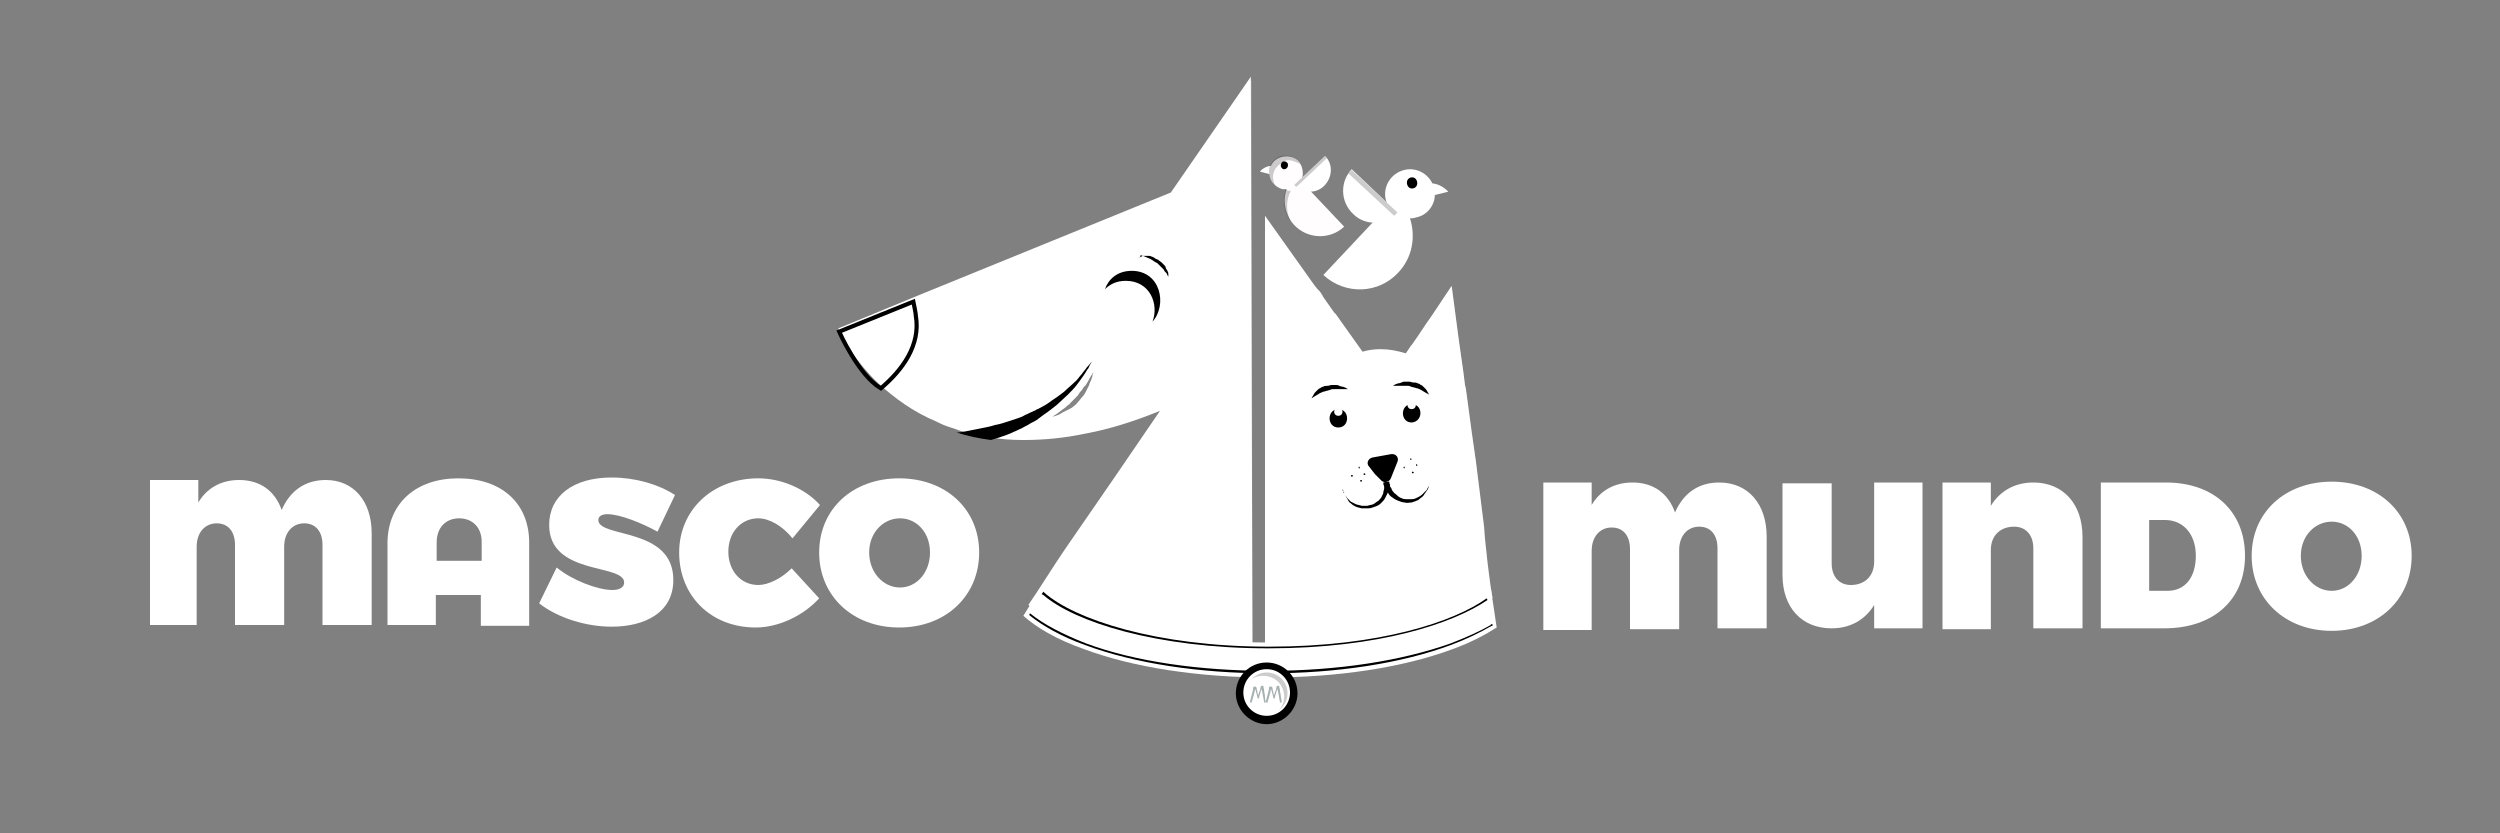 <?xml version="1.0" encoding="utf-8"?>
<!-- Generator: Adobe Illustrator 21.0.0, SVG Export Plug-In . SVG Version: 6.00 Build 0)  -->
<svg version="1.1" xmlns="http://www.w3.org/2000/svg" xmlns:xlink="http://www.w3.org/1999/xlink" x="0px" y="0px"
	 viewBox="0 0 300 100" style="enable-background:new 0 0 300 100;" xml:space="preserve">
<rect x="0" y="0" width="300" height="100" fill="#808080" stroke="none"/>
<style type="text/css">
	.st0{fill:#FFFFFF;}
	.st1{opacity:0.2;fill:#FFFFFF;}
	.st2{opacity:0.25;fill:#FFFFFF;}
	.st3{opacity:0.48;}
	.st4{fill:#FCFCFC;}
	.st5{opacity:0.2;}
	.st6{fill:#FFFDFD;}
	.st7{fill:none;stroke:#000000;stroke-width:0.5;stroke-miterlimit:10;}
	.st8{fill:#A6B0B0;}
</style>
<g id="Layer_5">
</g>
<g id="branco">
</g>
<g id="sombra">
</g>
<g id="design">
</g>
<g id="borda">
	<g>
		<g>
			<path class="st0" d="M170.1,22.8c0.2-0.2,0.8-0.7,1.6-0.8c1.1,0,1.9,0.8,2.1,1c-1.7,0.4-2.3,0.6-3.8,0.9L170.1,22.8z"/>
			<path class="st0" d="M150.3,79.8c-0.1,0-0.1,0-0.2,0c-0.3,0-1.1,0-1.9-0.1c-0.7,0-1.4,0-1.7-0.1c-1.3-0.1-2.7-0.2-4-0.4
				c-2.6-0.3-5.2-0.8-7.7-1.5l-0.9-0.3c-0.3-0.1-0.6-0.2-0.9-0.3l-0.5-0.1c-0.1,0-0.3-0.1-0.4-0.1c-0.3-0.1-0.6-0.2-0.9-0.3
				c-1.2-0.4-2.3-0.9-3.3-1.4c-1.1-0.5-2.1-1-3-1.6c-0.5-0.3-1-0.7-1.5-1c1.5-2.2,2.9-4.5,4.4-6.7c3.8-5.5,7.6-11,11.4-16.6
				c-3.2,1.3-6.1,2.2-8.8,2.7c-2.8,0.6-5.3,0.8-7.6,0.8c-1.4,0-2.7-0.1-3.9-0.3c-0.6-0.1-1.1-0.2-1.7-0.3c-0.1,0-0.3-0.1-0.4-0.1
				c-0.7-0.2-1.4-0.3-2.1-0.6c-0.6-0.2-1.3-0.4-1.9-0.7c-0.1-0.1-0.3-0.1-0.4-0.2c-2.9-1.2-5.1-2.9-6.9-4.5
				c-3.5-3.3-4.9-6.7-4.9-6.7l9.7-4l30.2-12.3l7.6-11l2-2.9L150.3,79.8z"/>
			<path class="st0" d="M179.1,71.7c-0.1,0.1-0.1,0.1-0.2,0.2c-0.8,0.7-1.6,1.3-2.6,1.9c-0.9,0.6-1.9,1.1-3,1.6
				c-1.1,0.5-2.2,1-3.3,1.4c-1.2,0.4-2.4,0.8-3.6,1.1c-2.5,0.7-5.1,1.1-7.7,1.5c-1.6,0.2-3.3,0.3-5,0.4c-0.6,0-1.2,0-1.9,0.1
				c0-0.9,0-1.8,0-2.8V25.9l5.9,8.3l0.4,0.5l0.1,0.1l0.1,0.1c0,0,0.1,0.1,0.1,0.1l0.2,0.3c0,0,0,0.1,0.1,0.1l0,0c0,0,0,0,0,0.1l0,0
				v0l0.2,0.3l1.2,1.7l0.2,0.2l3.2,4.5c0.7-0.2,1.4-0.3,2.2-0.3c1,0,2,0.2,3,0.5l0.6-0.9l0.1-0.1l0.7-1l1-1.5l0.7-1l2.4-3.6l0.7,5.3
				l0.2,1.5l0.5,3.5l0.2,1.6v0l0.1,0.4l0.7,5.2l0.5,3.5l1,8C178.1,64.5,178.9,71,179.1,71.7z"/>
			<path class="st0" d="M160.6,48.2c-2.6,0-2.6,4,0,4C163.2,52.2,163.2,48.2,160.6,48.2z"/>
			<path d="M160.6,49.1c-1.4,0-1.4,2.2,0,2.2C162,51.3,162,49.1,160.6,49.1z"/>
			<path class="st0" d="M169.4,47.5c-2.6,0-2.6,4,0,4C172,51.6,172,47.5,169.4,47.5z"/>
			<path d="M169.4,48.5c-1.4,0-1.4,2.2,0,2.2C170.8,50.6,170.8,48.5,169.4,48.5z"/>
			
				<ellipse transform="matrix(0.18 -0.984 0.984 0.18 69.487 219.258)" class="st1" cx="166.3" cy="67.9" rx="3.1" ry="3.1"/>
			
				<ellipse transform="matrix(0.18 -0.984 0.984 0.18 77.482 222.263)" class="st1" cx="172.1" cy="64.6" rx="1.9" ry="1.9"/>
			<path class="st2" d="M178.4,66.5L178.4,66.5c-0.1,0.1,0.3,2.4,0.3,2.4L176.1,55l-0.5-3.4l-1-6l-0.1-0.4l-0.3-1.6l-0.5-3.1
				l-0.2-1.5l-0.1-0.5l-0.2,0.3l-0.7,1l-1.1,1.7l-0.6,1l-0.1,0.1l-1.4,2.1c-1.7-1.9-6.8-0.8-6.8-0.8l-4.5-6.9h0L158,37l-1-1.6l0,0
				L156,34l-4.2-6.4v-1.7l5.9,8.3l0.4,0.5l0.1,0.1l0.2,0.3l0.2,0.3l0.1,0.1l0,0l0,0.1l0,0v0l0.2,0.3l1.2,1.7l0.2,0.2l3.2,4.5
				c0.7-0.2,1.4-0.3,2.2-0.3c1,0,2,0.2,3,0.5l0.6-0.9l0.1-0.1l0.7-1l1-1.5l0.7-1l2.4-3.6l0.7,5.3l0.2,1.5l0.5,3.5l0.2,1.6v0l0.1,0.4
				l0.7,5.2l0.5,3.5l1,8L178.4,66.5z"/>
			<path class="st3" d="M126.3,50c0,0,0.1-0.1,0.3-0.2c0.2-0.1,0.4-0.3,0.7-0.5c0.1-0.1,0.3-0.2,0.4-0.3c0.2-0.1,0.3-0.3,0.5-0.4
				c0.1-0.1,0.2-0.1,0.2-0.2c0.1-0.1,0.2-0.2,0.2-0.2c0.2-0.2,0.3-0.3,0.5-0.5c0.2-0.2,0.3-0.3,0.4-0.5c0.1-0.2,0.3-0.3,0.4-0.5
				c0.1-0.2,0.2-0.3,0.4-0.5c0.1-0.2,0.2-0.3,0.3-0.5c0-0.1,0.1-0.1,0.1-0.2c0-0.1,0.1-0.1,0.1-0.2c0.1-0.1,0.1-0.2,0.2-0.3
				c0.1-0.2,0.2-0.3,0.2-0.3s0,0.1-0.1,0.3c0,0.1,0,0.2-0.1,0.4c0,0.1-0.1,0.3-0.2,0.5c-0.1,0.2-0.1,0.4-0.2,0.5
				c-0.1,0.2-0.2,0.4-0.3,0.6c-0.1,0.2-0.2,0.4-0.4,0.6c-0.2,0.2-0.3,0.4-0.5,0.6c-0.2,0.2-0.3,0.4-0.5,0.5
				c-0.2,0.2-0.4,0.3-0.6,0.4c-0.2,0.1-0.4,0.2-0.6,0.3c-0.2,0.1-0.4,0.2-0.5,0.3c-0.2,0.1-0.3,0.1-0.5,0.2c-0.1,0-0.3,0.1-0.4,0.1
				C126.4,50,126.3,50,126.3,50z"/>
			<circle class="st4" cx="160.6" cy="49.4" r="0.5"/>
			<circle class="st4" cx="169.4" cy="48.6" r="0.5"/>
			<g>
				<g>
					<g>
						<path d="M165.7,57.6c0.3,0.4,1,0.3,1.2-0.2l0.4-1l0.4-1c0.2-0.5-0.2-1-0.8-0.9l-1.1,0.2l-1.1,0.2c-0.5,0.1-0.8,0.7-0.4,1.1
							l0.7,0.9L165.7,57.6z"/>
						<g>
							<path d="M166.7,57.8C166.7,57.8,166.7,57.8,166.7,57.8c0,0.2,0,0.2,0,0.4c0,0.1,0,0.1,0,0.2c0,0.1,0,0.2,0,0.2
								c0,0.2-0.1,0.4-0.2,0.6c-0.1,0.2-0.2,0.4-0.3,0.6c-0.1,0.2-0.3,0.4-0.5,0.6c-0.2,0.2-0.4,0.3-0.7,0.4
								c-0.3,0.1-0.5,0.2-0.8,0.2c-0.3,0-0.6,0-0.8,0c-0.3-0.1-0.5-0.1-0.7-0.2c-0.2-0.1-0.4-0.2-0.6-0.4c-0.2-0.1-0.3-0.3-0.4-0.5
								c-0.1-0.2-0.2-0.3-0.3-0.5c0-0.1-0.1-0.1-0.1-0.2c0-0.1,0-0.1-0.1-0.2c0-0.1,0-0.2-0.1-0.3c0-0.1,0-0.1,0-0.1s0,0,0,0.1
								c0,0.1,0,0.1,0.1,0.3c0,0.1,0,0.1,0.1,0.2c0,0.1,0.1,0.1,0.1,0.2c0.1,0.1,0.2,0.3,0.3,0.4c0.1,0.1,0.3,0.3,0.4,0.4
								c0.2,0.1,0.4,0.2,0.6,0.3c0.2,0.1,0.5,0.1,0.7,0.2c0.2,0,0.5,0,0.7,0c0.2-0.1,0.5-0.1,0.7-0.2c0.2-0.1,0.4-0.3,0.6-0.4
								c0.2-0.2,0.3-0.3,0.4-0.5c0.1-0.2,0.2-0.4,0.2-0.5c0-0.2,0.1-0.3,0.1-0.5c0-0.1,0-0.1,0-0.2c0-0.1,0-0.1,0-0.2
								c0-0.1,0-0.2,0-0.2c0-0.1,0-0.1,0-0.1L166.7,57.8z"/>
							<path d="M166.7,57.8C166.7,57.8,166.7,57.8,166.7,57.8c0,0.1,0,0.3,0.1,0.3c0,0,0,0.1,0,0.2c0,0.1,0,0.1,0.1,0.2
								c0.1,0.1,0.1,0.3,0.2,0.4c0.1,0.1,0.2,0.3,0.4,0.4c0.1,0.1,0.3,0.3,0.5,0.4c0.2,0.1,0.4,0.2,0.7,0.2c0.2,0,0.5,0,0.7,0
								c0.3,0,0.5-0.1,0.7-0.2c0.2-0.1,0.4-0.2,0.6-0.4c0.2-0.2,0.3-0.3,0.5-0.5c0.1-0.2,0.2-0.4,0.3-0.5c0.1-0.2,0.1-0.4,0.1-0.5
								c0-0.1,0-0.2,0-0.2c0-0.1,0-0.1,0-0.2c0-0.1,0-0.2,0-0.3c0-0.1,0-0.1,0-0.1s0,0,0,0.1c0,0.1,0,0.1,0,0.3c0,0.1,0,0.1,0,0.2
								c0,0.1,0,0.1,0,0.2c0,0.2,0,0.3-0.1,0.5c-0.1,0.2-0.1,0.4-0.3,0.6c-0.1,0.2-0.3,0.4-0.4,0.6c-0.2,0.2-0.4,0.3-0.6,0.5
								c-0.2,0.1-0.5,0.2-0.8,0.3c-0.3,0-0.6,0.1-0.8,0c-0.3,0-0.5-0.1-0.8-0.2c-0.2-0.1-0.5-0.2-0.7-0.4c-0.2-0.1-0.4-0.3-0.5-0.5
								c-0.1-0.2-0.2-0.3-0.3-0.5c0-0.1-0.1-0.2-0.1-0.2c0-0.1-0.1-0.1-0.1-0.2c-0.1-0.1-0.1-0.2-0.1-0.3c0-0.1,0-0.1,0-0.1
								L166.7,57.8z"/>
						</g>
					</g>
				</g>
				<path d="M157.4,47.8c0,0,0-0.1,0.1-0.2c0-0.1,0.1-0.1,0.1-0.2c0.1-0.1,0.1-0.2,0.2-0.3c0.1-0.1,0.2-0.2,0.3-0.3
					c0.1-0.1,0.2-0.2,0.3-0.2c0.1-0.1,0.3-0.2,0.4-0.2c0.1-0.1,0.3-0.1,0.5-0.1c0.2,0,0.3-0.1,0.5-0.1c0.2,0,0.3,0,0.5,0
					c0.1,0,0.3,0,0.4,0.1c0.1,0,0.2,0.1,0.4,0.1c0.1,0,0.2,0.1,0.3,0.1c0.1,0,0.1,0.1,0.2,0.1c0.1,0.1,0.2,0.1,0.2,0.1s-0.1,0-0.2,0
					c-0.1,0-0.1,0-0.2,0c-0.1,0-0.2,0-0.3,0c-0.1,0-0.2,0-0.3,0c-0.1,0-0.2,0-0.4,0c-0.1,0-0.3,0-0.4,0c-0.1,0-0.3,0-0.4,0.1
					c-0.1,0-0.3,0.1-0.4,0.1c-0.1,0-0.2,0.1-0.4,0.1c-0.2,0.1-0.5,0.2-0.6,0.3c-0.2,0.1-0.3,0.2-0.5,0.3
					C157.5,47.7,157.4,47.8,157.4,47.8z"/>
				<path d="M171.5,47.4c0,0,0-0.1-0.1-0.2c0-0.1-0.1-0.1-0.1-0.2c-0.1-0.1-0.1-0.2-0.2-0.3c-0.1-0.1-0.2-0.2-0.3-0.3
					c-0.1-0.1-0.2-0.2-0.3-0.2c-0.1-0.1-0.3-0.2-0.4-0.2c-0.1-0.1-0.3-0.1-0.5-0.1c-0.2,0-0.3-0.1-0.5-0.1c-0.2,0-0.3,0-0.5,0
					c-0.1,0-0.3,0-0.4,0.1c-0.1,0-0.2,0.1-0.4,0.1c-0.1,0-0.2,0.1-0.3,0.1c-0.1,0-0.1,0.1-0.2,0.1c-0.1,0.1-0.2,0.1-0.2,0.1
					s0.1,0,0.2,0c0.1,0,0.1,0,0.2,0c0.1,0,0.2,0,0.3,0c0.1,0,0.2,0,0.3,0c0.1,0,0.2,0,0.4,0c0.1,0,0.3,0,0.4,0c0.1,0,0.3,0,0.4,0.1
					c0.1,0,0.3,0.1,0.4,0.1c0.1,0,0.2,0.1,0.4,0.1c0.2,0.1,0.5,0.2,0.6,0.3c0.2,0.1,0.3,0.2,0.5,0.3
					C171.5,47.3,171.5,47.4,171.5,47.4z"/>
				<g>
					<path d="M163.1,56c-0.1,0-0.1,0.2,0,0.2C163.2,56.3,163.2,56,163.1,56z"/>
					<path d="M162.2,57c-0.1,0-0.1,0.2,0,0.2C162.4,57.2,162.4,57,162.2,57z"/>
					<path d="M163.3,57.6c-0.1,0-0.1,0.2,0,0.2C163.5,57.8,163.5,57.6,163.3,57.6z"/>
					<path d="M163.7,56.8c-0.1,0-0.1,0.2,0,0.2C163.9,57,163.9,56.8,163.7,56.8z"/>
				</g>
				<g>
					<path d="M169.3,55c-0.1,0-0.1,0.2,0,0.2C169.4,55.2,169.4,55,169.3,55z"/>
					<path d="M168.5,56c-0.1,0-0.1,0.2,0,0.2C168.6,56.2,168.6,56,168.5,56z"/>
					<path d="M169.5,56.6c-0.1,0-0.1,0.2,0,0.2C169.7,56.8,169.7,56.6,169.5,56.6z"/>
					<path d="M170,55.7c-0.1,0-0.1,0.2,0,0.2C170.1,56,170.1,55.7,170,55.7z"/>
				</g>
			</g>
			
				<ellipse transform="matrix(2.190691e-02 -1 1 2.190691e-02 99.537 239.223)" class="st1" cx="172" cy="68.7" rx="1.1" ry="1.1"/>
			<path class="st2" d="M179.1,71.7c-0.1,0.1-0.1,0.1-0.2,0.2c-0.8,0.7-1.6,1.3-2.6,1.9c-0.9,0.6-1.9,1.1-3,1.6
				c-1.1,0.5-2.2,1-3.3,1.4c-1.2,0.4-2.4,0.8-3.6,1.1c-2.5,0.7-5.1,1.1-7.7,1.5c-1.6,0.2-3.3,0.3-5,0.4c-0.6,0-1.2,0-1.9,0.1
				c0-0.9,0-1.8,0-2.8V27.8l1.5,2.1v45.7c0,0.9,0,1.8,0,2.8c0.6,0,1.2,0,1.9-0.1c1.7-0.1,3.3-0.2,5-0.4c2.6-0.3,5.2-0.8,7.7-1.5
				c1.2-0.3,2.4-0.7,3.6-1.1c1.2-0.4,2.3-0.9,3.3-1.4c1.1-0.5,2.1-1,3-1.6c0.4-0.3,0.8-0.5,1.2-0.8C179,71.5,179,71.6,179.1,71.7z"
				/>
			<path class="st0" d="M172.1,22.6c-0.4-1.6-2-2.6-3.6-2.2c-1.6,0.4-2.6,2-2.2,3.6c0.1,0.2,0.1,0.5,0.3,0.7l-7.8,8.3c0,0,0,0,0,0
				c2.6,2.4,6.6,2.3,9-0.3c1.7-1.8,2.1-4.3,1.4-6.5c0.2,0,0.5,0,0.7-0.1C171.5,25.8,172.5,24.2,172.1,22.6z"/>
			<path class="st0" d="M167.7,25.5C167.7,25.5,167.7,25.5,167.7,25.5l-5.5-5.2c0,0,0,0,0,0c-1.4,1.5-1.4,3.9,0.2,5.4
				C163.8,27.1,166.3,27.1,167.7,25.5z"/>
			<path class="st5" d="M167.7,25.5L167.7,25.5c-0.1,0.1-0.3,0.3-0.4,0.4l-5.5-5.1c0,0,0,0,0,0c-0.1,0.1-0.1,0.1-0.1,0.2
				c0.1-0.2,0.3-0.4,0.5-0.6c0,0,0,0,0,0L167.7,25.5z"/>
			<path class="st0" d="M153.7,20.4c-0.1-0.1-0.5-0.5-1.1-0.5c-0.7,0-1.3,0.5-1.4,0.7c1.1,0.3,1.5,0.4,2.5,0.6L153.7,20.4z"/>
			<path class="st6" d="M152.4,20.3c0.2-1.1,1.3-1.7,2.4-1.5c1.1,0.2,1.7,1.3,1.5,2.4c0,0.2-0.1,0.3-0.2,0.5l5.2,5.5c0,0,0,0,0,0
				c-1.7,1.6-4.4,1.5-6-0.2c-1.1-1.2-1.4-2.9-0.9-4.3c-0.2,0-0.3,0-0.5,0C152.8,22.4,152.1,21.3,152.4,20.3z"/>
			<path class="st0" d="M155.3,22.2C155.3,22.2,155.3,22.2,155.3,22.2l3.7-3.5c0,0,0,0,0,0c1,1,0.9,2.6-0.1,3.6
				C157.9,23.3,156.3,23.2,155.3,22.2z"/>
			<g class="st5">
				<path d="M154.3,22.7c-0.4,1.3-0.3,2.7,0.6,3.9c-0.6-1.2-0.6-2.6,0-3.7c-0.2,0-0.3,0-0.5-0.1C154.4,22.8,154.4,22.8,154.3,22.7z"
					/>
				<path d="M153,22.2c-0.2-0.4-0.3-0.9-0.2-1.3c0.1-0.6,0.5-1,0.9-1.3c-0.1,0.2-0.1,0.6,0.3,0.6c0.5,0.1,0.8-0.7,0.2-0.9
					c0.3-0.1,0.6-0.1,0.9,0c0.3,0.1,0.6,0.2,0.9,0.4c-0.3-0.5-0.7-0.9-1.3-1c-1.1-0.2-2.1,0.4-2.4,1.5C152.2,21,152.5,21.7,153,22.2
					z"/>
			</g>
			<path class="st5" d="M155.3,22.2L155.3,22.2c0.1,0.1,0.2,0.2,0.3,0.2l3.6-3.4c0,0,0,0,0,0c0,0,0.1,0.1,0.1,0.1
				c-0.1-0.1-0.2-0.3-0.3-0.4c0,0,0,0,0,0L155.3,22.2z"/>
			<path d="M154.2,19.4c0.6,0.1,0.4,1-0.2,0.9C153.5,20.1,153.7,19.2,154.2,19.4z"/>
			<path d="M169.3,21.3c-0.8,0.2-0.5,1.5,0.3,1.3C170.4,22.4,170.1,21.1,169.3,21.3z"/>
			<g>
				<g>
					<path d="M131,43.4c0,0.1-0.2,0.3-0.4,0.8c-0.2,0.2-0.3,0.5-0.6,0.9c-0.2,0.3-0.5,0.7-0.8,1.1c-0.3,0.4-0.7,0.8-1.1,1.2
						c-0.4,0.4-0.9,0.8-1.3,1.2c-0.5,0.4-1,0.8-1.6,1.2c-0.1,0.1-0.3,0.2-0.4,0.3c-0.1,0.1-0.3,0.2-0.4,0.3
						c-0.3,0.2-0.6,0.3-0.9,0.5c-0.3,0.2-0.6,0.3-0.9,0.5c-0.3,0.1-0.6,0.3-0.9,0.4c-0.6,0.3-1.2,0.5-1.8,0.7
						c-0.3,0.1-0.7,0.2-1,0.3c-1.5-0.2-2.9-0.5-4.1-0.9c0.4,0,0.9-0.1,1.4-0.2c0.5-0.1,1-0.2,1.5-0.3c0.5-0.1,1.1-0.2,1.7-0.4
						c0.6-0.1,1.2-0.3,1.8-0.5c0.3-0.1,0.6-0.2,0.9-0.3c0.3-0.1,0.6-0.2,0.9-0.4c0.3-0.1,0.6-0.3,0.9-0.4c0.1-0.1,0.3-0.1,0.4-0.2
						c0.1-0.1,0.3-0.1,0.4-0.2c0.6-0.3,1.1-0.6,1.6-1c0.5-0.3,1-0.7,1.4-1c0.4-0.4,0.8-0.7,1.2-1.1c0.4-0.3,0.6-0.7,0.9-1
						c0.2-0.3,0.5-0.6,0.6-0.8C130.8,43.7,130.9,43.5,131,43.4z"/>
					<path d="M138.3,38.6c0.8-2.1-0.3-4.9-3.2-4.9c-1.1,0-1.9,0.4-2.5,1c0.4-1.2,1.5-2.2,3.2-2.2C139.3,32.5,140.1,36.6,138.3,38.6z
						"/>
					<path d="M136.7,30.9c0,0,0.1,0,0.2-0.1c0.1,0,0.1,0,0.2-0.1c0.1,0,0.2,0,0.3,0c0.1,0,0.2,0,0.4,0c0.1,0,0.3,0,0.4,0.1
						c0.1,0,0.3,0.1,0.4,0.2c0.1,0.1,0.3,0.1,0.4,0.2c0.1,0.1,0.3,0.2,0.4,0.3c0.1,0.1,0.2,0.2,0.3,0.3c0.1,0.1,0.2,0.2,0.2,0.4
						c0.1,0.1,0.1,0.2,0.2,0.3c0,0.1,0.1,0.2,0.1,0.3c0,0.1,0,0.2,0,0.2c0,0.1,0,0.2,0,0.2s-0.1-0.1-0.1-0.2c0,0-0.1-0.1-0.1-0.2
						c-0.1-0.1-0.1-0.1-0.2-0.2c-0.1-0.1-0.1-0.2-0.2-0.3c-0.1-0.1-0.2-0.2-0.3-0.3c-0.1-0.1-0.2-0.2-0.3-0.3
						c-0.1-0.1-0.2-0.2-0.3-0.2c-0.1-0.1-0.2-0.1-0.3-0.2c-0.1-0.1-0.2-0.1-0.3-0.2c-0.2-0.1-0.5-0.2-0.7-0.3
						c-0.2-0.1-0.4-0.1-0.5-0.2C136.8,30.9,136.7,30.9,136.7,30.9z"/>
					<path class="st7" d="M109.9,37.9c0.6,3.5-1.6,6.5-4.2,8.7c-2.7-1.6-5-6.8-5-6.8l8.9-3.6C109.7,36.7,109.9,37.6,109.9,37.9z"/>
				</g>
			</g>
			<circle class="st1" cx="139.3" cy="66" r="1.9"/>
			
				<ellipse transform="matrix(0.987 -0.159 0.159 0.987 -8.595 23.602)" class="st1" cx="143.3" cy="65.6" rx="1.1" ry="1.1"/>
			<circle class="st1" cx="143.6" cy="71.3" r="3.1"/>
			<path class="st1" d="M150.3,79.8c-0.1,0-0.1,0-0.2,0c-0.3,0-1.1,0-1.9-0.1V12.5l2-2.9L150.3,79.8z"/>
			<path class="st0" d="M152.2,77.1c-14.3,0-24.1-3.5-27.1-6.9l-2.3,3.7c1.6,1.4,3.9,2.8,7.3,4c5.9,2.2,13.8,3.4,22.1,3.4
				s16.2-1.2,22.1-3.4c2.2-0.8,3.9-1.7,5.3-2.6l-0.7-4.7C175.4,73.9,165.9,77.1,152.2,77.1z"/>
			<g>
				<g>
					<path d="M152.2,80.8c-8.3,0-16.1-1.2-22-3.4c-2.8-1-5.1-2.3-6.7-3.6l0.1-0.2c1.6,1.3,3.9,2.5,6.7,3.6
						c5.9,2.2,13.7,3.3,21.9,3.3c8.3,0,16-1.2,21.9-3.3c1.8-0.7,3.4-1.4,4.8-2.2l0-0.1l0.2,0l0,0.2l-0.1,0c-1.4,0.8-3,1.6-4.9,2.3
						C168.2,79.6,160.4,80.8,152.2,80.8z"/>
				</g>
			</g>
			<g>
				<g>
					<path d="M152.2,77.8c-13.5,0-23.3-3.2-27-6.4l0,0l-0.2-0.1l0.2-0.3l0.1,0.1c3.6,3.2,13.4,6.5,27,6.5c13.3,0,22.2-3,26.1-5.8
						l0.1,0.2C174.4,74.8,165.5,77.8,152.2,77.8z"/>
				</g>
			</g>
			<g>
				<circle class="st0" cx="152" cy="83.2" r="3.3"/>
				<path d="M152,86.9c-2,0-3.7-1.7-3.7-3.7c0-2,1.6-3.7,3.7-3.7c2,0,3.7,1.6,3.7,3.7C155.7,85.2,154,86.9,152,86.9z M152,80.3
					c-1.6,0-2.8,1.3-2.8,2.8c0,1.6,1.3,2.8,2.8,2.8c1.6,0,2.8-1.3,2.8-2.8C154.8,81.6,153.6,80.3,152,80.3z"/>
			</g>
			<path class="st5" d="M154.5,83.2c0,0.9-0.5,1.6-1.1,2.1c0.4-0.4,0.7-1,0.7-1.7c0-1.4-1.1-2.5-2.5-2.5c-0.5,0-1,0.1-1.4,0.4
				c0.5-0.5,1.1-0.8,1.8-0.8C153.4,80.7,154.5,81.8,154.5,83.2z"/>
			<g>
				<path class="st8" d="M151.9,84.3l-0.2,0c-0.1-0.6-0.2-1.1-0.3-1.6c-0.1,0.1-0.1,0.3-0.2,0.6c-0.1,0.2-0.1,0.4-0.1,0.5
					c0,0,0,0,0,0c0,0,0,0,0,0c0,0-0.1,0-0.1,0c-0.1,0-0.1,0-0.1,0c0-0.1,0-0.2-0.1-0.5c-0.1-0.3-0.1-0.5-0.2-0.6
					c0,0.3-0.2,0.8-0.4,1.6l-0.2,0c0-0.2,0.1-0.5,0.2-0.9c0.1-0.4,0.2-0.7,0.2-1c0,0,0.1,0,0.1,0c0,0,0.1,0,0.2,0
					c0,0,0.1,0.1,0.1,0.2c0,0.2,0.1,0.3,0.1,0.5c0,0.2,0.1,0.3,0.1,0.3c0-0.1,0.1-0.3,0.2-0.6c0.1-0.3,0.1-0.4,0.1-0.5
					c0,0,0.1,0,0.3,0c0,0.2,0.1,0.4,0.1,0.6c0,0.2,0.1,0.4,0.1,0.7C151.8,84,151.9,84.2,151.9,84.3z"/>
				<path class="st8" d="M153.8,84.3l-0.2,0c-0.1-0.6-0.2-1.1-0.3-1.6c-0.1,0.1-0.1,0.3-0.2,0.6c-0.1,0.2-0.1,0.4-0.1,0.5
					c0,0,0,0,0,0c0,0,0,0,0,0c0,0-0.1,0-0.1,0c-0.1,0-0.1,0-0.1,0c0-0.1,0-0.2-0.1-0.5c-0.1-0.3-0.1-0.5-0.2-0.6
					c0,0.3-0.2,0.8-0.4,1.6l-0.2,0c0-0.2,0.1-0.5,0.2-0.9c0.1-0.4,0.2-0.7,0.2-1c0,0,0.1,0,0.1,0c0,0,0.1,0,0.2,0
					c0,0,0.1,0.1,0.1,0.2c0,0.2,0.1,0.3,0.1,0.5c0,0.2,0.1,0.3,0.1,0.3c0-0.1,0.1-0.3,0.2-0.6c0.1-0.3,0.1-0.4,0.1-0.5
					c0,0,0.1,0,0.3,0c0,0.2,0.1,0.4,0.1,0.6c0,0.2,0.1,0.4,0.1,0.7C153.8,84,153.8,84.2,153.8,84.3z"/>
			</g>
		</g>
		<g>
			<g>
				<g>
					<path class="st0" d="M44.6,64v11h-5.9v-9.6c0-1.6-0.8-2.6-2.2-2.6c-1.4,0-2.4,1.1-2.4,2.8V75h-5.9v-9.6c0-1.6-0.8-2.6-2.2-2.6
						c-1.4,0-2.4,1.1-2.4,2.8V75H18V57.6h5.8v2.7c1-1.7,2.7-2.7,4.9-2.7c2.5,0,4.3,1.3,5.1,3.6c1-2.3,2.8-3.6,5.3-3.6
						C42.4,57.6,44.6,60.1,44.6,64z"/>
					<path class="st0" d="M55,57.4c5.2,0,8.5,3,8.5,7.7v10h-5.8v-3.7h-5.4V75h-5.8V65C46.6,60.4,49.9,57.4,55,57.4z M55.1,62.2
						c-1.6,0-2.7,1.1-2.7,2.9v2.2h5.4V65C57.8,63.3,56.7,62.2,55.1,62.2z"/>
					<path class="st0" d="M72.9,61.7c-0.6,0-1.1,0.2-1.1,0.7c0,2.2,9,0.8,9,7.2c0,3.9-3.4,5.6-7.4,5.6c-3,0-6.4-1-8.7-2.8l2.1-4.3
						c1.8,1.5,4.9,2.7,6.7,2.7c0.8,0,1.4-0.3,1.4-0.9c0-2.3-9-0.8-9-6.9c0-3.5,2.9-5.7,7.5-5.7c2.8,0,5.6,0.8,7.6,2.1l-2.1,4.4
						C77.1,62.8,74.4,61.7,72.9,61.7z"/>
					<path class="st0" d="M91,62.2c-2.1,0-3.6,1.7-3.6,4c0,2.3,1.5,4,3.6,4c1.2,0,2.8-0.8,4-2l3.3,3.6c-1.9,2.1-4.9,3.5-7.6,3.5
						c-5.4,0-9.2-3.8-9.2-9c0-5.1,4-8.9,9.5-8.9c2.7,0,5.6,1.2,7.4,3.2l-3.3,4C93.9,63.1,92.3,62.2,91,62.2z"/>
					<path class="st0" d="M117.5,66.3c0,5.2-4,9-9.6,9c-5.6,0-9.6-3.8-9.6-9c0-5.2,4-8.9,9.6-8.9C113.5,57.4,117.5,61.1,117.5,66.3z
						 M104.3,66.3c0,2.4,1.7,4.2,3.7,4.2c2,0,3.6-1.8,3.6-4.2s-1.6-4.1-3.6-4.1C106,62.2,104.3,63.9,104.3,66.3z"/>
				</g>
			</g>
			<g>
				<g>
					<path class="st0" d="M212,64.4v11h-5.9v-9.6c0-1.6-0.8-2.6-2.2-2.6c-1.4,0-2.4,1.1-2.4,2.8v9.5h-5.9v-9.6
						c0-1.6-0.8-2.6-2.2-2.6c-1.4,0-2.4,1.1-2.4,2.8v9.5h-5.8V57.9h5.8v2.7c1-1.7,2.7-2.7,4.9-2.7c2.5,0,4.3,1.3,5.1,3.6
						c1-2.3,2.8-3.6,5.3-3.6C209.8,57.9,212,60.5,212,64.4z"/>
					<path class="st0" d="M230.7,57.9v17.5h-5.8v-2.8c-1.1,1.8-2.9,2.8-5.1,2.8c-3.6,0-5.9-2.5-5.9-6.4v-11h5.9v9.6
						c0,1.6,0.9,2.6,2.3,2.6c1.7,0,2.8-1.1,2.8-2.8v-9.5H230.7z"/>
					<path class="st0" d="M249.9,64.4v11h-5.9v-9.6c0-1.6-0.9-2.6-2.3-2.6c-1.7,0-2.8,1.1-2.8,2.8v9.5h-5.8V57.9h5.8v2.8
						c1.1-1.8,2.9-2.8,5.1-2.8C247.6,57.9,249.9,60.5,249.9,64.4z"/>
					<path class="st0" d="M269.4,66.7c0,5.3-3.8,8.7-9.7,8.7h-7.6V57.9h7.8C265.7,57.9,269.4,61.4,269.4,66.7z M263.5,66.7
						c0-2.6-1.5-4.3-3.7-4.3h-1.9v8.5h2.2C262.2,70.9,263.5,69.3,263.5,66.7z"/>
					<path class="st0" d="M289.4,66.7c0,5.2-4,9-9.6,9s-9.6-3.8-9.6-9c0-5.2,4-8.9,9.6-8.9S289.4,61.5,289.4,66.7z M276.1,66.7
						c0,2.4,1.7,4.2,3.7,4.2c2,0,3.6-1.8,3.6-4.2c0-2.4-1.6-4.1-3.6-4.1C277.8,62.6,276.1,64.3,276.1,66.7z"/>
				</g>
			</g>
		</g>
	</g>
</g>
</svg>
